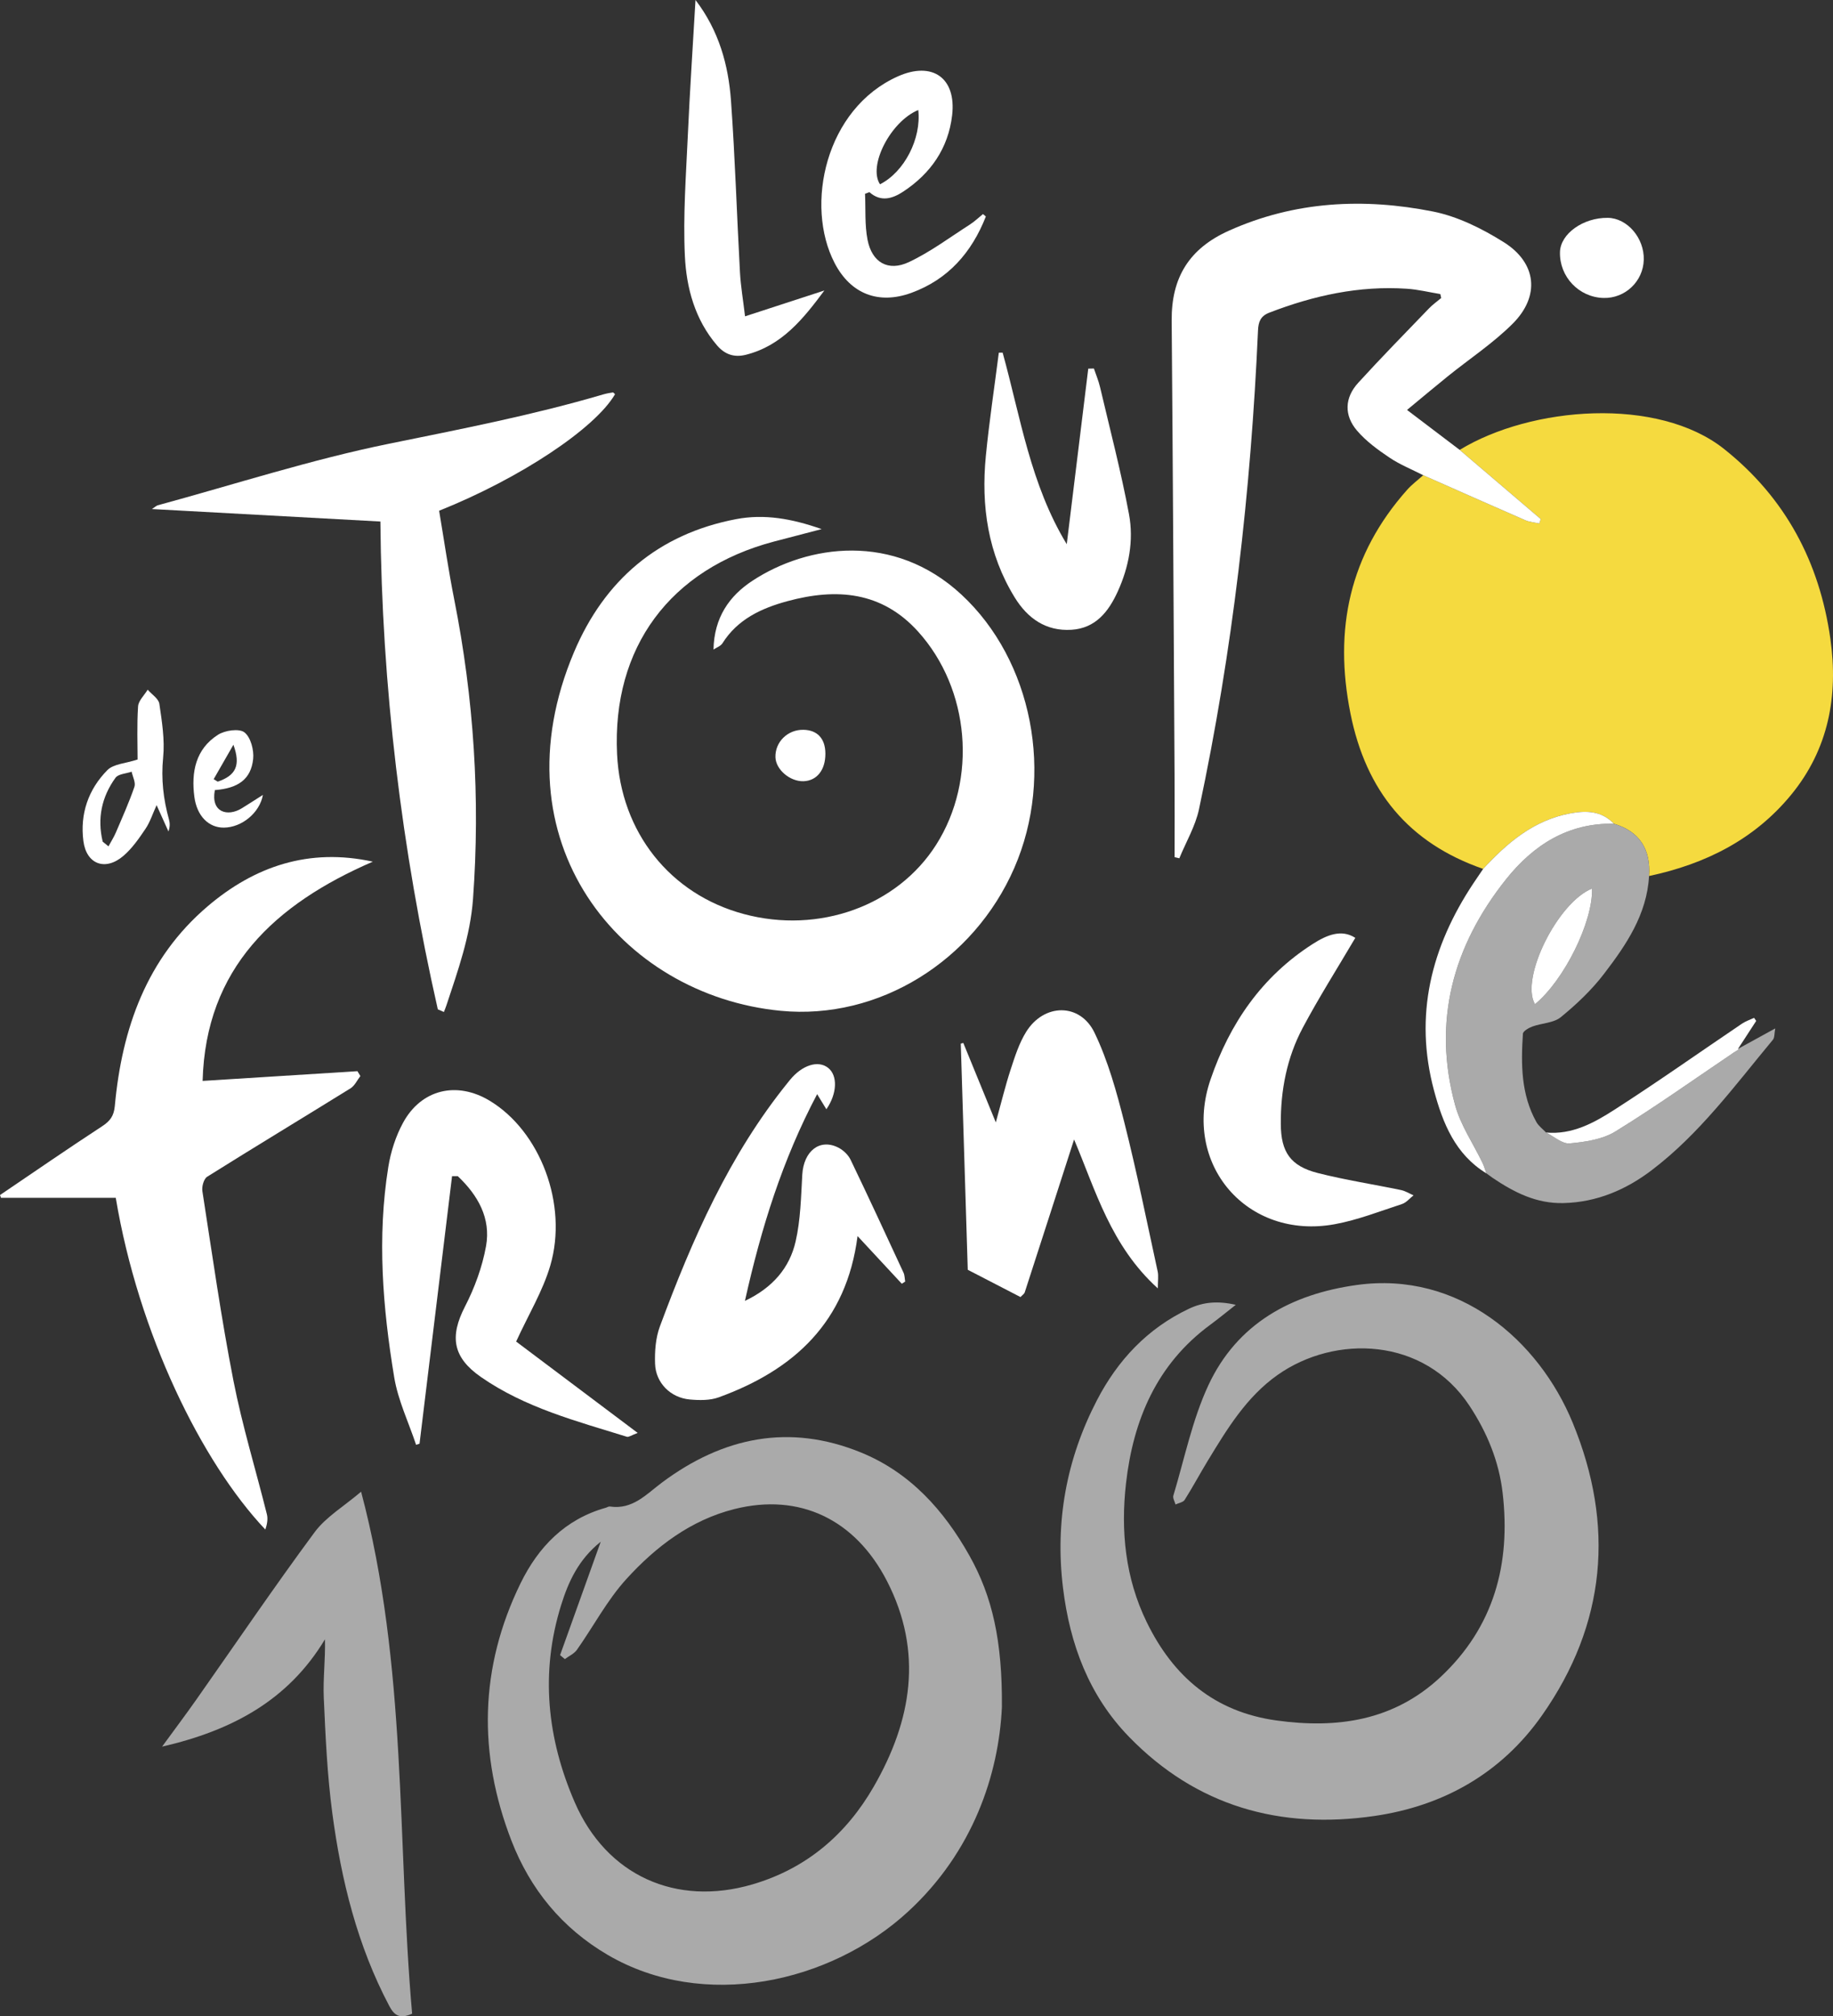 <?xml version="1.0" encoding="utf-8"?>
<!-- Generator: Adobe Illustrator 17.0.0, SVG Export Plug-In . SVG Version: 6.00 Build 0)  -->
<!DOCTYPE svg PUBLIC "-//W3C//DTD SVG 1.1//EN" "http://www.w3.org/Graphics/SVG/1.1/DTD/svg11.dtd">
<svg version="1.1" id="Calque_1" xmlns="http://www.w3.org/2000/svg" xmlns:xlink="http://www.w3.org/1999/xlink" x="0px" y="0px"
	 width="660.454px" height="726.335px" viewBox="-243.612 -289.507 660.454 726.335"
	 enable-background="new -243.612 -289.507 660.454 726.335" xml:space="preserve">
<rect x="-243.612" y="-289.507" width="660.454" height="726.335" fill="#333333" stroke="none"/>
<g display="none">
	<path display="inline" fill="#FFFFFF" d="M137.162,82.47c3.183,2.024,6.941,3.473,11.283,3.762s8.682,0,12.732-1.155
		c4.051-1.447,7.523-3.765,10.127-6.367c2.604-2.894,4.051-6.365,4.34-10.418c0.291-3.472,0-7.233-1.443-10.996
		c-1.158-3.762-2.896-6.944-5.498-9.838c-2.604-2.604-5.209-4.341-8.104-5.209c-4.918-1.445-9.838-1.157-15.047,0.29
		c-4.631,1.446-8.102,3.473-10.707,6.077c-2.604,3.472-4.629,6.945-5.498,10.417c-0.867,3.762-0.578,8.392,0.869,13.312
		C131.373,76.683,133.688,79.867,137.162,82.47L137.162,82.47z"/>
	<path display="inline" d="M78.709,52.375c-2.025,0.482-4.051,0.965-6.077,1.447c-2.315,0.868-4.051,1.736-5.498,2.604
		c-2.604,2.024-4.63,4.34-6.077,7.233c-1.446,2.895-2.024,6.077-2.024,9.26c0,3.186,0.867,6.077,2.314,8.684
		c1.446,2.893,3.762,4.918,6.655,6.363c3.184,1.736,6.656,2.314,10.128,1.736c3.761-0.289,6.945-1.736,9.549-4.341
		c2.892-2.604,4.628-6.366,4.917-10.706c0.291-4.341-0.867-8.104-3.471-11.286c-1.736-2.314-3.764-3.763-5.788-4.341
		c-2.025-0.579-4.051-0.579-6.656,0c-2.025,0.289-4.051,1.157-5.787,2.604c-0.823,0.771-1.498,1.542-2.025,2.314
		c-0.192-0.096-0.386-0.193-0.578-0.289c0.289-2.604,1.735-4.919,4.34-6.656c2.313-1.445,5.208-2.313,8.392-2.604
		c3.763-0.29,6.945,0.868,10.128,3.183c2.604,2.315,4.918,5.209,6.365,8.682c1.447,3.762,2.025,7.523,1.736,11.284
		c-0.289,4.055-1.736,7.525-3.763,10.707c-2.604,3.764-6.076,6.656-10.417,8.684c-6.076,2.604-12.442,2.312-18.81-0.869
		c-6.655-3.183-10.706-7.812-12.731-14.467c-1.446-5.498-1.157-10.708,0.868-16.207c2.314-5.498,5.787-9.549,10.707-12.154
		c2.604-1.447,5.208-2.025,7.812-2.025C74.079,51.219,76.104,51.508,78.709,52.375L78.709,52.375z M96.069,35.014
		c0.869,3.279,1.736,6.56,2.605,9.838c0.867,3.762,2.025,6.655,3.473,9.26c0.098-0.193,0.191-0.386,0.289-0.579
		c0.674-5.498,1.352-10.995,2.025-16.494c0.19,0,0.385,0,0.578,0c2.024,6.077,3.184,10.996,3.473,14.18
		c0.289,4.63-0.867,7.812-3.473,9.838c-1.156,0.867-2.604,1.156-4.052,0.579c-1.446-0.29-2.895-1.158-3.762-2.604
		c-1.447-2.894-2.313-5.788-2.604-8.971C94.334,46.878,94.914,41.669,96.069,35.014L96.069,35.014z M74.657,75.235
		c1.254,0.938,2.343,1.354,3.423,1.011c0.669-0.894,2.015-3.538,0.049-4.191c-0.868-0.579-1.736-0.579-2.604,0
		C74.657,72.921,74.368,73.79,74.657,75.235L74.657,75.235z M106.487,103.304c0.578,2.313,1.158,4.631,1.736,6.944
		c1.062,4.822,2.121,9.646,3.186,14.47c-0.193,0.096-0.389,0.192-0.58,0.288c-1.543-2.12-3.086-4.243-4.629-6.364
		c-1.062-2.799-2.123-5.597-3.186-8.394c-0.867,3.763-2.023,8.683-4.051,14.181c-0.193,0.289-0.387,0.577-0.58,0.866
		c-0.191,0.289-0.385,0.578-0.578,0.869c-1.736-0.285-3.473-1.057-5.209-2.895c0.098,0,0.193,0,0.291,0
		c-0.193-7.43-0.387-14.854-0.58-22.281c1.062,2.797,2.121,5.594,3.186,8.393c0.865-3.184,1.445-5.498,2.312-7.233
		c0.869-2.313,2.025-3.474,3.762-3.474c1.158,0,2.025,0.289,2.896,1.158C105.33,100.701,105.91,101.858,106.487,103.304
		L106.487,103.304z M130.217,91.729c-0.965,1.446-1.93,2.894-2.896,4.34c-1.061,2.123-2.119,4.244-3.182,6.367
		c-0.58,1.446-0.869,2.894-1.158,4.918c-0.289,2.315,0,3.765,0.289,4.631c0.578,0.869,1.447,1.736,2.604,2.025
		c1.642,0.387,3.279,0.771,4.92,1.157c1.543,0.289,3.086,0.578,4.631,0.867c0.097,0.193,0.191,0.387,0.289,0.58
		c-2.123,0.771-4.243,1.543-6.366,2.314c-2.604,0.576-4.629,0.576-6.654,0c-2.313-0.867-4.051-2.025-5.498-4.053
		c-2.024-2.896-2.315-6.078-1.157-9.262c2.024-6.076,5.498-10.705,10.418-13.601c0.866-0.578,1.444-0.867,2.024-0.867
		C128.771,91.151,129.349,91.44,130.217,91.729L130.217,91.729z M149.024,87.39c-2.029,1.728-3.762,4.629-4.631,8.392
		c-0.096,0.387-0.189,0.771-0.289,1.157c0.193,0.386,0.389,0.771,0.58,1.158c0.096-0.099,0.193-0.193,0.289-0.291
		c1.736-2.024,2.895-3.763,3.762-5.498c0.867-2.024,1.447-3.763,1.736-5.787C150.246,86.748,149.397,87.072,149.024,87.39
		L149.024,87.39z M154.233,90.283c-1.156,2.604-2.895,4.92-4.92,7.233c-0.676,0.578-1.35,1.157-2.023,1.735
		c-1.158,0.869-2.024,1.158-2.896,0.869c-0.189-0.192-0.385-0.387-0.578-0.58c-0.096,1.158-0.191,2.314-0.289,3.474
		c0,3.185,0.578,5.498,1.736,6.944c0.578,0.867,1.158,1.158,2.025,1.158c1.446,0.289,3.184,0,5.209-0.869
		c3.086-1.93,6.172-3.856,9.26-5.787c1.928-1.352,3.856-2.7,5.787-4.051c0.192,0.096,0.387,0.191,0.58,0.289
		c-4.631,5.787-8.394,10.127-11.576,12.732c-1.353,0.771-2.701,1.543-4.051,2.312c-2.896,1.157-5.209,1.446-7.234,1.157
		c-2.604-0.577-4.342-1.735-5.787-3.762c-1.158-2.024-2.023-3.763-2.312-5.498c-0.869-3.185-0.869-6.367-0.58-9.261
		c0.291-2.895,1.156-5.789,2.896-8.971c1.444-2.313,2.894-4.34,4.918-5.787c2.026-1.735,4.342-2.604,6.655-2.895
		c1.158,0,2.025,0.289,2.896,0.578c0.867,0.867,1.158,1.734,1.447,2.604C155.683,85.942,155.394,87.969,154.233,90.283
		L154.233,90.283z M43.116,116.906c-0.965,7.907-1.93,15.817-2.895,23.729c-1.446-3.765-2.313-6.655-2.604-8.394
		c-0.868-8.394-1.157-14.759-0.289-19.388c0.579-3.474,2.024-5.5,4.63-6.367c2.604-0.868,4.919,0,6.944,2.604
		c3.473,3.475,4.919,7.236,4.341,11.287c-0.289,3.184-1.736,6.365-4.052,9.838c0.193,0.193,0.387,0.389,0.579,0.578
		c3.666,2.701,7.331,5.402,10.996,8.104c-0.096,0.191-0.192,0.385-0.289,0.578c-2.701-0.869-5.4-1.736-8.103-2.605
		c-2.894-0.867-5.208-2.313-7.233-4.049c-0.29-0.291-0.869-0.58-1.158-1.447c-0.29-0.869-0.29-2.024,0-3.184
		c0.579-1.158,1.158-2.316,1.736-3.475c1.446-4.34,0.868-7.812-2.026-10.418L43.116,116.906L43.116,116.906z M79.287,108.224
		c-0.29-0.58-0.578-1.158-0.868-1.736c-3.184,5.498-5.498,12.154-6.945,19.968c2.315-0.869,4.051-2.604,4.919-5.209
		c0.193-1.353,0.386-2.701,0.579-4.052c0-1.254,0-2.508,0-3.762c0.386-0.481,0.771-0.965,1.157-1.447
		c0.481-0.192,0.964-0.387,1.447-0.577c0.867,0.289,1.735,0.577,2.024,1.446c1.736,3.856,3.474,7.715,5.209,11.574
		c-0.096,0.096-0.192,0.192-0.289,0.288c-1.446-1.641-2.895-3.278-4.341-4.918c0,0.289,0,0.578,0,0.867
		c-0.29,3.183-1.447,5.787-3.472,8.392c-2.026,2.604-4.341,4.342-7.235,5.787c-2.604,0.68-5.209,0.584-7.812-0.289
		c-1.157-1.445-1.157-3.763,0-6.943c2.025-5.209,4.34-10.129,6.944-14.469c1.158-2.315,2.895-4.92,5.499-8.104
		c0.868-1.156,2.025-1.447,2.895-1.156c0.579,0.289,0.868,0.578,1.156,1.445c-0.097,0.482-0.192,0.965-0.289,1.447L79.287,108.224
		L79.287,108.224z M149.896,25.753c0,2.026,0.867,3.184,2.313,4.053c1.445,0.578,2.896,0.578,3.763-0.29
		c2.313-2.026,2.313-4.052,0.288-6.366C154.539,21.429,149.272,23.273,149.896,25.753L149.896,25.753z M141.213,22.86
		c3.763,1.736,5.498,3.761,5.787,5.787c0,1.735-1.158,3.473-3.186,5.498c-2.121,1.543-4.244,3.087-6.363,4.63
		c-0.771,0.675-1.547,1.351-2.313,2.026c4.241,3.472,8.485,6.944,12.729,10.417c-0.098,0.289-0.191,0.578-0.289,0.867
		c-3.955-1.833-7.91-3.665-11.863-5.499c-3.186-1.445-5.209-2.893-6.077-4.34c-0.578-1.445-0.578-2.604,0.291-3.472
		c2.604-2.701,5.209-5.401,7.812-8.104c0.288-0.289,0.577-0.577,0.866-0.867c-0.578-0.098-1.154-0.193-1.732-0.29
		c-1.735-0.097-3.475-0.192-5.209-0.29c-2.51,0.481-5.018,0.965-7.522,1.446c-0.869,0.29-1.735,0.579-2.604,0.868
		c-0.193,0.193-0.388,0.386-0.578,0.579c-0.193,2.99-0.388,5.98-0.578,8.97c-1.158,14.47-2.896,27.49-5.5,39.354
		c-0.674,1.254-1.35,2.508-2.025,3.762c0-7.233,0-14.469,0-21.703s0-14.468,0-21.703c-0.096-3.183-0.189-6.365-0.289-9.549
		c0-1.446,0.578-2.894,1.447-4.341c0.867-1.447,2.314-2.314,3.762-2.894c2.605-1.446,5.498-2.314,8.684-2.604
		c3.277,0.097,6.56,0.193,9.838,0.29C138.028,21.992,139.767,22.281,141.213,22.86L141.213,22.86z M83.338,18.23
		c-0.579,2.604-0.579,4.63,0.289,6.077c0.29,0.867,0.579,1.156,1.158,1.445c1.157,0.29,2.604,0,4.051-0.867
		c1.447-0.868,3.472-2.025,5.498-4.051c0.099,0,0.191,0,0.289,0c-1.733,4.918-4.629,7.523-8.97,8.103
		c-2.604,0.29-4.341-0.868-5.787-3.761c-1.447-3.185-1.447-6.367-0.289-10.129c1.446-4.34,4.051-6.944,7.812-7.812
		c1.157-0.29,2.202-0.113,2.894,0.579c1.156,0.868,1.445,2.313,0.867,4.341c-0.58,2.313-1.735,4.34-3.472,5.787
		c-0.868,0.868-2.025,1.447-2.894,1.447c-0.579,0-0.868-0.289-1.158-0.579C83.531,18.616,83.435,18.423,83.338,18.23L83.338,18.23z
		 M88.258,10.707c-0.334-0.211-0.938-0.045-1.447,0.579c-1.157,1.158-2.024,2.895-2.894,5.498c0,0.096,0,0.193,0,0.289
		c0.096,0.386,0.192,0.771,0.289,1.158c0.097-0.098,0.192-0.193,0.289-0.29c1.157-0.578,2.025-1.736,2.895-3.184
		C87.968,13.6,88.258,12.154,88.258,10.707L88.258,10.707z M66.844,0c1.447,2.604,2.604,4.919,2.894,6.945
		c0.868,4.34,1.158,8.97,1.158,13.6c0,2.22,0,4.438,0,6.656c0.098,0.868,0.193,1.736,0.29,2.604c0.097,0.29,0.192,0.578,0.289,0.867
		c0.097,0,0.193,0,0.29,0c2.411-0.867,4.823-1.735,7.234-2.604c0.096,0.193,0.192,0.386,0.289,0.579
		c-1.254,1.158-2.508,2.314-3.763,3.473c-1.446,1.446-3.183,2.025-4.63,2.314c-0.481-0.098-0.964-0.193-1.446-0.289
		c-1.157-0.868-2.025-2.315-2.895-4.34c-0.289-1.833-0.578-3.666-0.868-5.498c0.097-3.763,0.193-7.523,0.289-11.286
		c0.194-3.183,0.387-6.366,0.579-9.549C66.652,2.315,66.748,1.158,66.844,0L66.844,0z M22.571,73.21
		c-0.115,0.118-0.806,0.74-0.929,0.855c-0.604,0.565-0.851,1.342-1.097,2.329c0.097,0.097,0.192,0.192,0.29,0.289
		c0.868-0.289,1.447-0.578,1.735-1.158C22.86,74.658,22.86,74.079,22.571,73.21L22.571,73.21z M20.545,77.261
		c-0.29,1.446,0,2.024,0.868,2.313c0.579-0.19,1.157-0.385,1.735-0.578c0.676-0.385,1.352-0.771,2.025-1.158
		c0.096,0.099,0.192,0.193,0.289,0.291c-0.289,0.386-0.578,0.771-0.868,1.156c-1.157,1.447-2.314,2.025-3.472,1.736
		c-1.158-0.289-2.025-1.156-2.314-2.604c-0.29-1.157-0.29-2.312,0-3.474c0.289-1.446,1.157-2.314,2.025-2.895
		c1.446-0.867,2.314-0.867,3.183,0c0.578,0.868,0.525,2,0,3.184c-0.632,1.425-1.736,2.353-3.183,2.062
		C20.738,77.298,20.642,77.261,20.545,77.261L20.545,77.261z M11.865,75.524c-0.869,0.291-1.447,1.158-1.736,2.604
		c-0.193,1.156-0.386,2.314-0.579,3.474c0,0.19,0,0.386,0,0.578c0.096,0.096,0.192,0.19,0.289,0.289c0.097,0,0.193,0,0.29,0
		c0.597-0.234,1.033-0.953,1.446-1.736c0.653-1.446,1.252-2.896,1.446-4.34c0-0.192,0-0.388,0-0.578
		C12.636,75.719,12.25,75.623,11.865,75.524L11.865,75.524z M13.311,68.87c0-0.868,0.29-1.157,0.869-1.157s0.868,0.289,0.868,0.868
		c0.29,1.736,0.579,3.474,0.579,4.919c-0.097,0.965-0.193,1.932-0.289,2.896c0.096,0.578,0.192,1.155,0.289,1.734
		c0.29,1.156,0.579,2.313,0.868,3.475c-0.098,0-0.193,0-0.289,0c-0.387-0.965-0.772-1.932-1.158-2.896
		c-0.193,0.481-0.385,0.965-0.578,1.447c-0.599,1.174-1.44,2.188-2.315,3.184c-1.157,1.445-2.314,1.445-3.473,0.578
		c-0.289-0.289-0.579-0.578-0.868-1.445c-0.289-1.447,0.289-3.186,1.157-4.921c0.868-2.313,2.026-3.184,3.473-2.604
		c0.193,0.096,0.387,0.192,0.579,0.288c0.098-0.578,0.193-1.157,0.289-1.735C13.311,71.956,13.311,70.413,13.311,68.87L13.311,68.87
		z M46.299,42.538c4.147-1.157,8.296-2.314,12.443-3.473c0.096,0.192,0.192,0.385,0.288,0.578
		c-4.629,4.341-8.102,6.944-10.417,8.103c-2.314,1.157-4.34,2.025-6.365,2.604c0.868,5.787,1.735,11.574,2.604,17.361
		c0.29,4.147,0.579,8.295,0.868,12.443c0,4.629-0.29,8.682-0.868,12.152c-0.771,2.123-1.543,4.242-2.314,6.365
		c-0.193-0.098-0.387-0.191-0.579-0.289c-0.965-4.438-1.93-8.875-2.895-13.311c-0.868-8.298-1.735-16.592-2.604-24.887
		c0-3.762,0.289-6.945,0.579-8.971c-0.387,0.098-0.771,0.193-1.158,0.29c-7.234-0.386-14.468-0.771-21.703-1.157
		c6.752-1.93,13.504-3.858,20.256-5.788L46.299,42.538L46.299,42.538z M35.882,84.207c-4.341,2.024-7.523,4.051-10.127,6.365
		c-3.473,3.184-5.499,7.233-6.077,12.442c-0.096,0.868-0.193,1.735-0.29,2.604c2.412-0.289,4.823-0.578,7.234-0.867
		c2.604-0.096,5.209-0.191,7.812-0.289c0,0.387,0,0.771,0,1.156c-2.508,1.641-5.016,3.28-7.523,4.92
		c-2.895,2.024-5.498,3.186-7.813,4.053c0.096,0.771,0.193,1.541,0.289,2.314c0.29,4.918,1.736,12.151,3.762,21.122
		c0.868,3.378,1.736,6.753,2.604,10.13c-0.193,0.096-0.386,0.19-0.579,0.289c-4.919-6.076-8.681-13.021-11.286-21.125
		c-1.157-3.183-2.025-6.365-2.604-9.55c-0.098-0.481-0.193-0.965-0.29-1.444c-3.665,0.09-7.33,0.182-10.996,0.272
		c0-0.121,0-0.24,0-0.36c1.735-1.13,3.473-2.259,5.209-3.386c1.929-1.256,3.857-2.511,5.787-3.765c0-2.604,0.29-5.207,1.157-7.812
		c2.025-6.944,5.498-11.862,10.706-14.758C27.491,83.917,31.831,83.048,35.882,84.207L35.882,84.207z"/>
</g>
<g>
	<g>
		<path fill="#F5DA3F" d="M290.786,23.5c-26.867-9.316-42.217-28.054-47.807-55.963c-6.088-30.394-0.324-57.262,20.406-80.581
			c1.728-1.942,3.863-3.522,5.81-5.27c12.241,5.414,24.47,10.859,36.743,16.199c1.571,0.683,3.388,0.805,5.089,1.187
			c0.172-0.53,0.342-1.061,0.512-1.591c-9.735-8.308-19.473-16.616-29.208-24.923c25.758-15.705,71.407-19.325,95.343-0.264
			c22.036,17.553,34.31,40.693,38.224,68.32c2.91,20.536-0.666,39.768-14.12,56.17c-13.28,16.191-31.013,24.99-51.213,29.283
			c0.631-9.544-3.302-16.018-12.67-18.834c-4.392-4.658-9.906-4.799-15.631-3.75C309.081,5.897,299.509,14.043,290.786,23.5z"/>
		<path fill="#AAAAAA" d="M201.654,180.537c-3.562,2.792-6.316,5.068-9.191,7.183c-19.27,14.158-27.756,34.28-30.354,57.065
			c-1.957,17.16-0.297,34.17,7.465,50.077c9.602,19.679,24.473,32.302,46.71,35.397c21.935,3.054,42.312,0.097,59.116-15.609
			c19.284-18.024,25.392-40.76,22.405-66.384c-1.328-11.397-5.601-21.726-11.904-31.303c-16.428-24.958-48.544-25.7-69.146-11.189
			c-11.256,7.929-18.21,19.462-25.183,30.92c-2.842,4.666-5.414,9.497-8.335,14.111c-0.564,0.892-2.176,1.122-3.303,1.657
			c-0.279-1.075-1.04-2.298-0.767-3.206c4.009-13.284,6.784-27.163,12.568-39.642c10.344-22.311,29.896-32.969,53.595-36.232
			c36.581-5.037,65.431,19.787,77.724,49.646c15.199,36.92,12.033,72.518-11.043,105.378c-14.588,20.774-35.423,32.646-60.43,36.272
			c-33.96,4.926-64.079-3.478-88.406-28.532c-14.411-14.843-21.285-33.287-23.767-53.616c-2.905-23.812,1.197-46.341,12.189-67.557
			c7.487-14.453,18.176-25.891,33.116-32.991C189.818,179.559,195.008,179.02,201.654,180.537z"/>
		<path fill="#FFFFFF" d="M13.469-55.509c0.233-11.464,5.597-19.267,14.078-24.82c19.914-13.038,50.895-17.531,75.211,4.973
			c25.581,23.674,33.725,64.97,19.073,98.56C107.2,56.742,72.992,78.018,37.703,74.622c-57.881-5.568-103.241-61.313-74.47-129.251
			c10.918-25.783,30.278-42.515,58.388-47.864c10.137-1.929,19.995-0.215,30.821,3.589c-6.367,1.66-11.741,3.045-17.107,4.463
			C-2.201-84.53-23.109-56.227-21.273-17.823c1.343,28.098,19.052,50.434,45.651,57.58C51.433,47.027,79.691,36.854,93.7,14.8
			c14.924-23.492,12.144-56.088-6.465-76.737C74.059-76.56,57.666-77.698,40.116-72.947c-9.28,2.512-17.936,6.465-23.412,15.166
			C16.058-56.752,14.568-56.253,13.469-55.509z"/>
		<path fill="#FFFFFF" d="M282.331-127.442c9.735,8.307,19.473,16.615,29.208,24.923c-0.17,0.53-0.34,1.061-0.512,1.591
			c-1.701-0.382-3.518-0.504-5.089-1.187c-12.273-5.34-24.502-10.785-36.743-16.199c-4.074-2.083-8.388-3.811-12.159-6.342
			c-4.188-2.812-8.419-5.898-11.668-9.689c-4.774-5.571-4.509-11.877,0.4-17.263c8.311-9.116,16.957-17.925,25.514-26.813
			c1.323-1.376,2.919-2.491,4.39-3.728c-0.107-0.477-0.215-0.952-0.322-1.426c-4-0.656-7.979-1.639-12.005-1.913
			c-17.214-1.172-33.625,2.449-49.602,8.611c-3.141,1.21-3.938,3.246-4.079,6.416c-2.579,58.04-9.146,115.607-21.26,172.461
			c-1.304,6.118-4.674,11.795-7.086,17.678c-0.569-0.132-1.142-0.264-1.712-0.394c0-9.76,0.048-19.521-0.009-29.28
			c-0.316-54.662-0.586-109.325-1.041-163.985c-0.13-15.589,6.348-26.004,20.597-32.41c23.747-10.675,48.545-11.883,73.537-6.923
			c8.898,1.766,17.684,6.145,25.468,11.014c11.983,7.497,13.227,19.491,3.226,29.443c-7.07,7.036-15.559,12.64-23.37,18.938
			c-4.779,3.854-9.474,7.81-14.654,12.089C270.068-136.74,276.2-132.091,282.331-127.442z"/>
		<path fill="#FFFFFF" d="M-243.612,140.996c12.236-8.283,24.396-16.682,36.767-24.76c2.907-1.897,4.271-3.715,4.604-7.338
			c2.566-27.905,11.454-53.184,33.418-71.899c16.955-14.449,36.572-21.138,59.544-16.103
			c-35.307,15.293-60.229,38.343-61.326,78.984c18.669-1.174,37.224-2.341,55.776-3.508c0.354,0.582,0.711,1.165,1.065,1.749
			c-1.165,1.497-2.028,3.479-3.541,4.418c-17.188,10.665-34.516,21.106-51.654,31.852c-1.224,0.767-1.989,3.545-1.732,5.195
			c3.541,22.783,6.76,45.639,11.183,68.256c3.171,16.221,8.061,32.104,12.062,48.167c0.43,1.727,0.058,3.651-0.562,5.486
			c-22.964-24.292-45.7-70.57-53.895-119.506c-13.736,0-27.542,0-41.348,0C-243.37,141.659-243.491,141.328-243.612,140.996z"/>
		<path fill="#FFFFFF" d="M-85.863,74.092c-13.083-57.816-20.178-116.326-20.689-175.726c-26.389-1.439-53.826-2.938-82.331-4.496
			c1.283-0.833,1.667-1.231,2.125-1.355c27.7-7.533,55.126-16.427,83.196-22.148c25.91-5.281,51.809-10.292,77.188-17.76
			c1.166-0.343,2.374-0.568,3.578-0.745c0.225-0.033,0.521,0.421,0.782,0.652c-7.171,12.316-34.146,30.271-63.378,41.969
			c1.775,10.52,3.323,21.286,5.438,31.938c7.082,35.673,9.422,71.6,6.775,107.888c-0.976,13.388-5.427,25.796-9.577,38.332
			c-0.271,0.814-0.609,1.607-0.916,2.412C-84.402,74.732-85.133,74.412-85.863,74.092z"/>
		<path fill="#AAAAAA" d="M337.895,7.234c9.368,2.818,13.301,9.291,12.67,18.834c-0.785,13.903-8.273,24.854-16.286,35.313
			c-4.425,5.778-9.874,10.925-15.524,15.542c-2.578,2.107-6.812,2.115-10.195,3.35c-1.339,0.489-3.387,1.657-3.449,2.622
			c-0.708,10.925-0.704,21.827,4.852,31.791c0.812,1.457,2.309,2.531,3.488,3.783c2.847,1.398,5.818,4.161,8.515,3.913
			c5.62-0.516,11.83-1.428,16.493-4.298c14.55-8.954,28.493-18.896,42.67-28.454c0.646-0.404,1.289-0.811,1.935-1.217l-0.248,0.104
			l-0.187-0.194c4.189-2.3,8.38-4.6,13.406-7.358c-0.364,1.93-0.209,3.311-0.824,4.051c-13.722,16.506-26.483,33.984-43.771,47.081
			c-9.209,6.976-19.662,11.48-31.65,11.787c-9.821,0.253-17.852-3.863-25.603-9.089c-0.734-0.531-1.471-1.064-2.205-1.598
			l-0.025-0.018c-0.453-1.248-0.805-2.546-1.376-3.737c-3.335-6.945-7.893-13.547-9.889-20.854
			c-8.234-30.137-0.802-57.263,18.29-81.268C308.751,15.034,321.281,6.87,337.895,7.234z M309.457,72.248
			c10.625-8.76,20.922-29.787,20.562-41.657C317.785,35.417,304.026,62.812,309.457,72.248z"/>
		<path fill="#AAAAAA" d="M-113.501,247.853c16.707,62.989,12.913,126.017,18.384,188.046c-4.333,1.94-6.363,0.75-8.201-2.723
			c-11.543-21.807-17.334-45.35-20.559-69.524c-1.833-13.744-2.453-27.675-3.072-41.546c-0.308-6.9,0.614-13.854,0.422-21.065
			c-13.181,21.891-33.314,32.8-58.688,38.655c4.594-6.296,8.503-11.496,12.247-16.812c14.194-20.163,28.033-40.588,42.692-60.405
			C-126.186,256.947-119.731,253.168-113.501,247.853z"/>
		<path fill="#FFFFFF" d="M-80.733,134.188c-3.905,32.127-7.811,64.253-11.716,96.379c-0.413,0.134-0.825,0.267-1.238,0.401
			c-2.696-8.096-6.508-16.006-7.884-24.318c-4.157-25.109-6.198-50.438-2.125-75.792c0.877-5.459,2.668-11.049,5.301-15.892
			c6.579-12.1,19.37-15.083,31.208-7.956c18.15,10.926,28.334,37.288,21.839,59.421c-2.679,9.126-7.795,17.534-12.293,27.338
			c13.55,10.183,28.207,21.199,43.792,32.913c-2.232,0.824-3.221,1.596-3.903,1.384c-18.149-5.639-36.647-10.456-52.573-21.521
			c-10.146-7.05-11.354-14.527-5.737-25.415c3.489-6.763,6.218-14.236,7.569-21.703c1.827-10.099-2.955-18.394-10.17-25.229
			C-79.354,134.194-80.044,134.191-80.733,134.188z"/>
		<path fill="#FFFFFF" d="M54.14,110.089c-1.022-1.676-1.979-3.241-3.323-5.443c-12.475,23.58-20.146,48.118-26.022,74.473
			c10.013-4.762,16.082-11.891,18.266-21.406c1.789-7.794,1.935-16.003,2.398-24.052c0.493-8.54,6.337-13.188,13.048-9.728
			c1.757,0.904,3.515,2.588,4.364,4.351c6.491,13.49,12.774,27.08,19.063,40.667c0.442,0.955,0.411,2.131,0.6,3.204
			c-0.404,0.266-0.809,0.53-1.212,0.796c-5.233-5.638-10.468-11.275-15.947-17.179C61.396,186.743,42.51,204,15.336,213.869
			c-3.166,1.15-6.985,1.08-10.427,0.767c-6.903-0.632-12.256-5.959-12.494-12.861c-0.156-4.485,0.204-9.322,1.747-13.478
			c11.626-31.306,24.967-61.762,46.248-88.016c0.223-0.273,0.441-0.55,0.666-0.822c4.375-5.312,10.096-7.11,13.68-4.3
			C58.259,97.908,58.069,104.409,54.14,110.089z"/>
		<path fill="#FFFFFF" d="M173.564,174.614c-16.981-15.385-22.438-35.391-30.169-53.639c-5.952,18.469-11.84,36.771-17.777,55.055
			c-0.195,0.598-0.902,1.028-1.528,1.709c-6.459-3.339-12.852-6.643-19.005-9.823c-0.847-27.407-1.682-54.438-2.516-81.472
			c0.305-0.079,0.607-0.158,0.911-0.237c3.74,9.141,7.48,18.279,11.713,28.621c1.974-7.132,3.419-13.178,5.348-19.064
			c1.522-4.654,3.048-9.486,5.609-13.592c6.423-10.286,19.407-10.478,24.622,0.372c4.894,10.182,7.968,21.373,10.754,32.396
			c4.483,17.745,8.099,35.711,11.992,53.603C173.862,170.119,173.564,171.838,173.564,174.614z"/>
		<path fill="#FFFFFF" d="M117.654-162.467c6.438,23.254,10.011,47.446,23.097,69.003c2.583-21.08,5.167-42.161,7.75-63.242
			c0.68-0.015,1.358-0.029,2.038-0.045c0.747,2.231,1.676,4.421,2.212,6.702c3.581,15.236,7.559,30.402,10.426,45.774
			c1.767,9.471-0.029,19.041-4.071,27.896c-3.271,7.17-7.928,13.182-16.622,13.738c-9.253,0.593-15.869-4.134-20.499-11.668
			c-9.629-15.674-12.143-32.953-10.387-50.923c1.216-12.443,3.097-24.82,4.68-37.229
			C116.735-162.46,117.195-162.464,117.654-162.467z"/>
		<path fill="#FFFFFF" d="M244.722,48.345c-6.441,10.939-13.119,21.46-18.954,32.428c-5.713,10.739-7.977,22.517-7.891,34.702
			c0.069,10.009,3.468,15.076,13.314,17.581c9.884,2.515,20.013,4.058,30.011,6.139c1.562,0.326,3.003,1.253,4.499,1.901
			c-1.374,1.069-2.593,2.623-4.149,3.131c-8.023,2.618-15.988,5.761-24.239,7.271c-31.635,5.787-55.163-21.69-44.763-52.106
			c6.92-20.24,18.545-37.146,36.847-48.855C234.383,47.345,239.694,45.092,244.722,48.345z"/>
		<path fill="#FFFFFF" d="M6.984-289.507c8.467,11.069,11.866,23.456,12.793,36.341c1.479,20.545,2.096,41.149,3.229,61.722
			c0.278,5.04,1.143,10.047,1.835,15.892c10.126-3.299,19.353-6.305,28.579-9.311c-7.6,10.238-15.371,19.92-28.282,23.158
			c-4.183,1.049-7.562-0.083-10.389-3.376C6.778-174.37,3.704-185.759,3.156-197.34c-0.68-14.375,0.407-28.849,1.058-43.266
			C4.948-256.915,6.045-273.208,6.984-289.507z"/>
		<path fill="#FFFFFF" d="M337.895,7.234c-16.613-0.365-29.144,7.8-38.916,20.089c-19.092,24.004-26.524,51.131-18.29,81.268
			c1.996,7.307,6.554,13.907,9.889,20.854c0.571,1.192,0.923,2.489,1.376,3.737c-11.201-6.824-15.698-18.04-18.862-29.815
			c-7.274-27.073-1.043-51.749,14.162-74.64c1.164-1.752,2.354-3.485,3.534-5.227c8.723-9.456,18.295-17.602,31.478-20.015
			C327.988,2.436,333.503,2.576,337.895,7.234z"/>
		<path fill="#FFFFFF" d="M335.699-211.03c7.027,0.09,13.19,7.29,12.959,15.14c-0.229,7.765-6.703,13.904-14.468,13.72
			c-8.899-0.211-15.959-7.638-15.724-16.544C318.641-205.293,326.826-211.144,335.699-211.03z"/>
		<path fill="#FFFFFF" d="M381.125,89.633c-14.178,9.559-28.12,19.5-42.67,28.454c-4.663,2.87-10.873,3.782-16.493,4.299
			c-2.695,0.247-5.668-2.516-8.516-3.914c9.398,0.86,17.279-3.484,24.629-8.206c15.545-9.985,30.646-20.663,45.963-31.008
			c1.323-0.894,2.902-1.408,4.363-2.1c0.257,0.369,0.511,0.738,0.767,1.107c-2.182,3.353-4.363,6.703-6.543,10.057
			c0,0.002,0.187,0.196,0.187,0.196l0.247-0.104C382.413,88.822,381.77,89.228,381.125,89.633z"/>
		<path fill="#FFFFFF" d="M53.786-18.046c0.032,5.894-3.053,9.796-7.874,9.96c-4.88,0.167-10-4.208-10.123-8.648
			c-0.152-5.513,4.429-9.991,10.102-9.876C50.919-26.508,53.755-23.431,53.786-18.046z"/>
		<path fill="#FFFFFF" d="M291.979,133.198c0.734,0.532,1.471,1.065,2.205,1.598C293.448,134.264,292.713,133.73,291.979,133.198z"
			/>
		<path fill="#AAAAAA" d="M105.686,270.891c-9.185-16.355-21.408-29.957-39.1-37.171c-25.803-10.521-49.688-5.532-71.603,10.781
			c-5.714,4.254-10.642,9.924-18.849,8.69c-0.467-0.07-0.995,0.313-1.503,0.457c-14.625,4.112-24.287,14.123-30.687,27.214
			c-14.808,30.29-15.369,61.391-3.305,92.635c6.792,17.593,18.296,31.618,34.746,41.236c34.49,20.164,80.11,10.281,108.25-15.656
			c23.391-21.56,32.619-49.44,33.75-73.6C117.571,301.668,113.969,285.641,105.686,270.891z M71.233,354.063
			c-9.887,17.174-24.157,29.521-43.724,35.254c-27.473,8.048-52.548-3.118-64.023-29.544c-9.997-23.025-12.483-46.833-4.901-71.116
			c2.622-8.4,6.268-16.403,14.256-22.78c-5.107,14.241-9.877,27.544-14.647,40.848c0.57,0.479,1.142,0.96,1.711,1.439
			c1.479-1.106,3.358-1.933,4.371-3.369c5.978-8.471,10.884-17.874,17.795-25.466c10.617-11.662,23.196-21.265,38.964-25.222
			c23.418-5.876,43.479,3.676,54.93,25.916C89.137,305.608,84.87,330.377,71.233,354.063z"/>
		<path fill="#FFFFFF" d="M309.457,72.248c-5.432-9.436,8.328-36.831,20.562-41.657C330.379,42.461,320.082,63.488,309.457,72.248z"
			/>
		<path fill="#FFFFFF" d="M381.125,89.633c0.645-0.404,1.288-0.811,1.934-1.217C382.414,88.822,381.771,89.228,381.125,89.633z"/>
		<path fill="#FFFFFF" d="M110.559-212.385c-1.544,1.247-3.037,2.698-4.756,3.796c-7.236,4.623-14.201,9.862-21.916,13.493
			c-7.5,3.529-13.335,0.12-14.918-8.055c-1.04-5.373-0.649-11.022-0.899-16.548c0.524-0.196,1.049-0.395,1.571-0.591
			c4.179,3.717,8.407,2.292,12.16-0.171c9.917-6.51,16.28-15.65,17.655-27.532c1.556-13.449-7.116-19.525-19.497-14.02
			c-26.18,11.644-33.675,46.476-22.826,67.303c5.801,11.136,15.845,14.998,27.638,10.698c13.254-4.834,21.732-14.545,26.816-27.455
			C111.629-211.573,111.119-211.896,110.559-212.385z M87.253-249.876c1.164,10.311-5.042,22.354-13.79,26.756
			C69.062-229.778,77.3-245.762,87.253-249.876z"/>
		<path fill="#FFFFFF" d="M-182.715,5.768c-2.031-7.337-2.891-14.626-2.12-22.37c0.633-6.363-0.419-12.966-1.362-19.369
			c-0.274-1.86-2.742-3.398-4.204-5.084c-1.211,2.01-3.331,3.961-3.466,6.041c-0.444,6.821-0.167,13.69-0.167,19.112
			c-4.325,1.422-8.661,1.571-10.881,3.813c-6.855,6.929-9.92,15.771-8.65,25.562c1.087,8.379,7.902,10.918,14.413,5.344
			c3.145-2.691,5.62-6.278,7.964-9.752c1.646-2.438,2.558-5.369,4-8.526c1.614,3.582,2.942,6.528,4.271,9.476
			C-182.36,8.443-182.359,7.057-182.715,5.768z M-195.182-6.059c-1.914,5.577-4.341,10.982-6.667,16.415
			c-0.743,1.737-1.774,3.352-2.675,5.021c-0.695-0.562-1.391-1.127-2.086-1.688c-2-8.306-0.411-16.087,4.616-23.017
			c1.015-1.398,3.832-1.489,5.816-2.185C-195.799-9.679-194.658-7.583-195.182-6.059z"/>
		<path fill="#FFFFFF" d="M-156.486,1.664c-5.148,3.176-11.25,1.46-9.711-6.549c8.438-0.66,13.021-3.914,13.8-11.223
			c0.339-3.184-0.896-7.861-3.156-9.586c-1.92-1.468-7.007-0.725-9.521,0.879c-8.071,5.146-9.673,13.464-8.511,22.339
			c0.916,6.996,5.218,11.167,10.655,11.108c6.505-0.069,12.908-5.385,14.046-11.787C-151.475-1.509-153.962,0.108-156.486,1.664z
			 M-159.512-21.221c2.732,7.519,0.816,11.081-5.645,13.297c-0.49-0.299-0.979-0.597-1.469-0.895
			C-164.443-12.622-162.262-16.425-159.512-21.221z"/>
	</g>
</g>
</svg>
